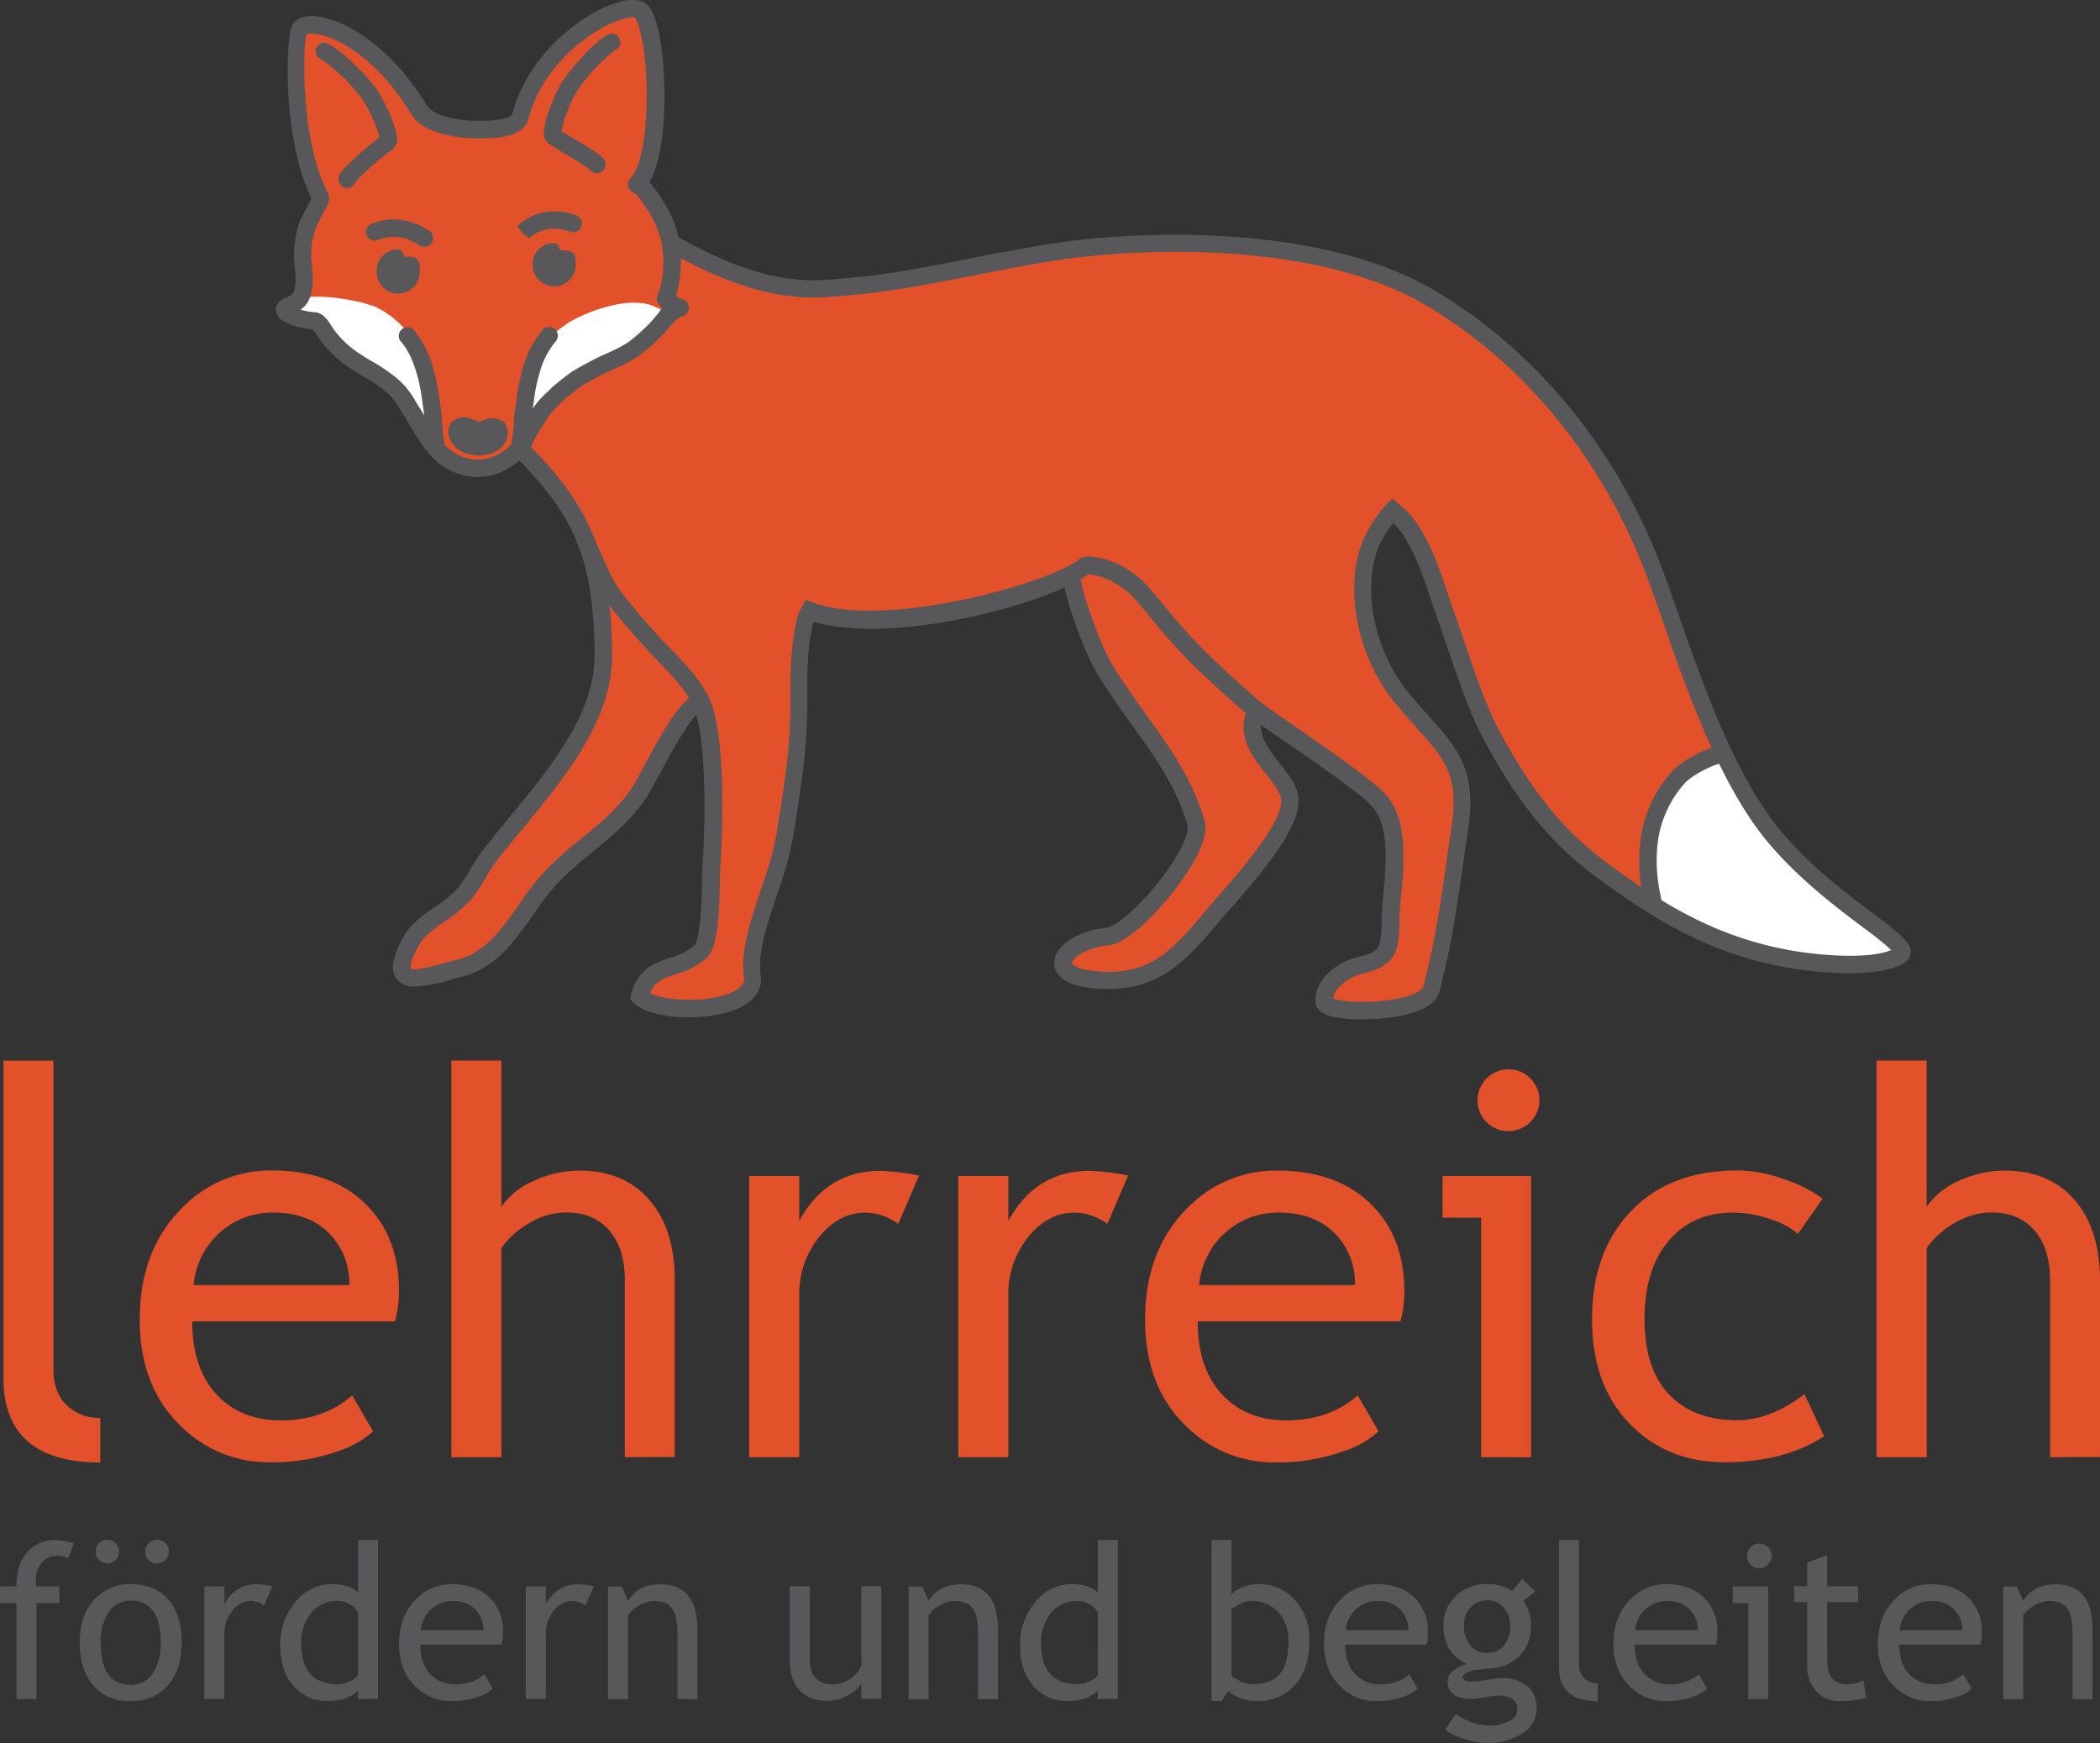 <?xml version="1.0" encoding="UTF-8"?>
<svg xmlns="http://www.w3.org/2000/svg" viewBox="0 0 503.58 418.03">
  <rect x="0" y="0" width="503.58" height="418.03" fill="#333333" stroke="none"/>
  <defs>
    <style>.cls-1{fill:#e2512a;}.cls-2,.cls-3{fill:#fff;}.cls-3{stroke:#fff;stroke-miterlimit:10;}.cls-4{fill:#58585a;}</style>
  </defs>
  <g id="Ebene_2" data-name="Ebene 2">
    <g id="Layer_2" data-name="Layer 2">
      <path class="cls-1" d="M126.4,110.26c1,.74,6.44,5.94,7.43,8.17s6.93,9.65,8.66,18.06,3.22,19.55,2.23,23-1.49,10.14-4.21,15.59-15.84,23-17.57,24.75S116,207,115,209.25s-3.46,6.68-5.2,7.92-8.41,5.2-9.15,6.44A34,34,0,0,0,97,231c-.74,2.72-.49,3.47.5,4s6.19-.74,8.17-.74,9.4-2,10.39-2.72,7.18-7.68,8.17-8.91,3.71-7.18,7.17-10.65,10.89-10.14,13.12-11.38,6.43-6.19,7.67-7.42,4.46-7.92,5.69-9.66,3.72-7.92,5.7-9.65,2-5,3.21-4,4.21,6.19,4.46,8.91.74,15.59.49,18.32-.49,13.61-1,17.57-.49,9.65-.74,11.38-2.23,4.21-2.23,4.21-6.93,2-8.91,3.46-4,2.23-4.45,4.46,1.73,3.21,4,4,14.11,1,16.58-.25,4-1.73,4.7-3.22.25-3.21.75-5.94,1.73-11.63,3.21-14.6,4-12.87,4.7-18.56,3-24.5,3.22-27,.74-18.31,1.73-21.28.5-5.2,2.73-4,11.63,2.72,17.07,2.23,15.59-2.23,18.81-2.48,15.84-4.7,19.06-5.44,5.2-3,6.19-1.49,2.26,6.07,3,8.17c1,3,4.46,13.37,5.94,15.59s11.88,16.83,12.63,18.07S286,193.91,286,195.39s.74,5.45.25,6.68-1.73,3-3,5.94-11.14,14.61-13.86,16.09-7.67.74-10.4,2.48-4.7,3.46-4.2,5.19,2,2.23,4,3,7.67,1.24,9.4,1.49,8-1.5,9.65-2.23a42.28,42.28,0,0,0,6.56-5.32c1-1.11,9-10.52,10.15-11.63s10.89-13.24,11.63-14.36c0,0,2.1-3.58,3-5.56s.87-2.36.25-5.08-5.08-8.17-5.08-8.17c-.74-1.73-3.58-4.94-3.71-6.8s-.12-3.84.37-4.08,26.9,15.71,29.95,19.55c1.82,2.28,3.59,4.33,3.71,8s-.37,22-.74,23.76.12,4.7-1.73,5.69-7.3,1.49-9.16,3.09-3.59,2.85-4.46,5-1.11,3.34-.37,4.09,11.51,1.36,11.51,1.36c2.6,0,11.14-1,12.62-2.48s2.35-5.69,2.85-8,5.81-40.22,5.94-41.21a30.59,30.59,0,0,0-1.73-8.16c-.87-2-8.42-9.78-8.91-10.64s-8.91-6.56-10.89-15.47-4.95-16.83-3-21.53,5.44-11.88,6.68-12.13,5.2,3.47,6.19,5.2,10.14,25.49,11.13,29.2,7.18,19.55,10.65,25,13.61,18.8,17.07,22,24.5,17.57,32.67,20.54,23.76,6.44,28.71,6.69,12.12.24,14.35-1.24,4.7-1.49,2.72-3.22-26.72-21-26.72-21c-1.49-2.47-16.83-19.79-19.8-31.18S395.17,135,394.18,132s-12.62-25.49-15.84-28.46-20-21.91-26-26-28.22-14.11-34.53-14.85-30.07-4.08-37.12-3.34S248,61.63,235.79,63.86s-24.5,5.19-33.41,5.56-17.07,1.24-21-.74S163,61.75,162.54,59.77s-4.95-5.44-5.45-8.91-4-4.45-3.46-5.94,3.46-6.43,4-12.37-1-20.29-1.49-23.26,1.49-5.94-2.47-5.94-9.9,1-12.87,4-10.89,9.4-11.39,11.38-3,8.41-4,10.89-7.42,4-11.38,2.47-9.9.5-10.89-2-5-6.93-7.92-10.39S87.3,10.28,82.35,9.29,73.94,3.84,73,7.8,72,31.06,73.44,36s5.45,10.89,4,12.38-2.84,4.33-4.33,6.8.21,14.6-.28,15.09S68.12,73,69.11,75s4.65.37,7.38,4c3.37,4.48,3.88,5.51,9.33,8.48s7.92,3,9.9,7.42,5.94,9.41,8.41,12.38,2.48,4.45,7.43,5.44,6.92-1.48,10.88-2Z"></path>
      <path class="cls-2" d="M73.32,71.42c3-.92,12.62.5,16.7,2.14a23,23,0,0,1,11.23,12.06,46.58,46.58,0,0,1,3.25,15.78c0,2.48,1.12,5.54-1.11,4.55s-7.06-10.77-8-11.76-5.7-5.44-8.42-7.55-8.23-5.47-10.36-8.53c-.82-1.17-6.1-1.81-6.72-3.22s3.47-3.47,3.47-3.47h0"></path>
      <path class="cls-2" d="M157.22,73.65c-6.56-3.34-18.57,2-21.54,4.17-2.24,1.65-6.59,4.36-9.31,11.29a30.48,30.48,0,0,0-2.23,13.61c0,2.48-2.23,6.93,0,5.94s5.94-10.39,6.93-11.38a80.6,80.6,0,0,1,7.18-6.93c2.72-2.11,10-4.82,13.36-6.44,5-2.41,9-8.78,9-8.78l-3.42-1.48"></path>
      <path class="cls-3" d="M396.5,216.24c.37-5.57,1.11-17.37,3.22-21.9,2.6-5.57,10.76-14.11,13.36-11.14s10.52,17.45,15,21.16,15.22,13.37,19.3,16.71,10.27,3.22,9,6.43-12.87,4.95-17.07,4.46-21.66-3.84-26.86-5.69S396.5,216.24,396.5,216.24Z"></path>
      <path class="cls-4" d="M99.53,236.56a5.24,5.24,0,0,1-4.35-1.71c-2.09-2.61-.33-6.71,1.45-10s4.77-5.31,7.73-7.41a26.19,26.19,0,0,0,5.64-4.74,38.22,38.22,0,0,0,2.78-4.24,48,48,0,0,1,3-4.58c2-2.52,4.1-5.13,6.32-7.82,9.65-11.69,20.6-24.95,20.47-39-.19-22.3-4.38-32.9-18.66-47.28a2.09,2.09,0,0,1,0-3,2.11,2.11,0,0,1,3,0c15,15.13,19.67,26.85,19.87,50.19.14,15.6-11.31,29.48-21.42,41.72-2.19,2.65-4.31,5.22-6.23,7.71a40.84,40.84,0,0,0-2.72,4.17,42.46,42.46,0,0,1-3.08,4.69,30.23,30.23,0,0,1-6.51,5.57c-2.7,1.9-5.24,3.69-6.47,6-2.34,4.32-1.86,5.41-1.85,5.42.92.7,6-.73,8.47-1.41,1-.28,2-.56,2.87-.78,6.58-1.67,10.54-7.32,14.73-13.31a68.75,68.75,0,0,1,6.1-7.88,96.13,96.13,0,0,1,8.72-7.78c4.92-4,9.57-7.87,12.71-13.08.52-.87,1.29-2.3,2.19-4,4.75-8.9,9-16.35,12.6-17.51a2.08,2.08,0,0,1,1.27,4c-2.31.74-8,11.47-10.18,15.51-1,1.79-1.76,3.28-2.31,4.2-3.5,5.82-8.65,10-13.63,14.15a92,92,0,0,0-8.34,7.42,64.21,64.21,0,0,0-5.71,7.4c-4.45,6.35-9,12.92-17.13,15-.87.22-1.8.49-2.77.75A34.53,34.53,0,0,1,99.53,236.56Z"></path>
      <path class="cls-4" d="M265.69,237.16c-.82,0-1.67,0-2.55-.08-8.92-.6-10.31-4.08-10.34-6.09-.07-4.06,5.46-7.8,12.6-8.52,2.59-.25,10-7,15.37-15,3.5-5.26,4.34-8.47,4-9.63-2.86-9.39-7.51-15.87-12.89-23.37-1.42-2-2.88-4-4.36-6.17-3.65-5.33-5.34-7.81-7.6-13.33-1-2.46-4.36-10.92-5-16.17a2.1,2.1,0,0,1,1.79-2.35,2.06,2.06,0,0,1,2.34,1.8c.5,3.78,2.8,10.3,4.79,15.14,2.09,5.11,3.6,7.32,6.91,12.16,1.73,2.52,3.17,4.54,4.57,6.49,5.37,7.48,10.43,14.54,13.49,24.59.89,2.91-.62,7.33-4.5,13.15-4.33,6.5-13.18,16.36-18.42,16.89-5.79.58-8.87,3.3-8.85,4.29,0,.25,1.14,1.63,6.45,2,12.65.88,17.8-5.3,25.64-14.59.85-1,1.72-2,2.71-3.12,5.07-5.76,15.62-17.75,15.39-23.34-.08-1.76-1.79-3.94-3.62-6.25-3.34-4.24-7.5-9.51-4.19-16.13a2.08,2.08,0,1,1,3.73,1.86c-2,4,.2,7.2,3.74,11.69,2.26,2.85,4.38,5.55,4.51,8.66.27,6.71-8,16.66-16.43,26.27-1,1.1-1.81,2.06-2.46,2.82C284.7,230,278.61,237.16,265.69,237.16Z"></path>
      <path class="cls-4" d="M394.44,217.61c-.11-.83-.27-1.67-.43-2.57a41.14,41.14,0,0,1-.51-14.38,30.45,30.45,0,0,1,6.91-15.07c2.61-3.26,9.8-6.94,13.53-6.94v4.17c-2.26,0-8.36,3-10.25,5.35a26.27,26.27,0,0,0-6.06,13.11,37,37,0,0,0,.49,13c.17,1,.33,1.85.45,2.72Z"></path>
      <path class="cls-4" d="M104.53,108.55a2.08,2.08,0,0,1-2-1.56,32,32,0,0,1-.64-5.31c-.09-1.26-.18-2.49-.33-3.45l-.31-2.09A41.14,41.14,0,0,0,99.76,89c-1.25-3.89-2.42-5.74-3.8-7.31A2.09,2.09,0,0,1,99.11,79a23.42,23.42,0,0,1,4.62,8.78,45.11,45.11,0,0,1,1.63,7.81l.3,2c.17,1.06.27,2.43.37,3.82a29.15,29.15,0,0,0,.52,4.54,2.09,2.09,0,0,1-1.49,2.55A2,2,0,0,1,104.53,108.55Z"></path>
      <path class="cls-4" d="M124.7,108.68a2.41,2.41,0,0,1-.53-.07,2.08,2.08,0,0,1-1.49-2.55,29.17,29.17,0,0,0,.51-4.52c.1-1.4.2-2.78.38-3.86l.31-2a44.55,44.55,0,0,1,1.61-7.79,23.16,23.16,0,0,1,4.63-8.77,2.08,2.08,0,1,1,3.14,2.74,19.59,19.59,0,0,0-3.8,7.31,41.72,41.72,0,0,0-1.46,7.1l-.31,2.12c-.16,1-.24,2.22-.33,3.48a33,33,0,0,1-.64,5.29A2.1,2.1,0,0,1,124.7,108.68Z"></path>
      <path class="cls-4" d="M326.46,244.42a39.63,39.63,0,0,1-4.42-.21c-1.78-.21-6.5-.76-6.61-4-.18-5.42,5.25-9.61,10.45-10.79s5.27-2.43,5.43-8.34l0-1c.05-1.67.23-3.61.41-5.69.63-6.88,1.4-15.23-2-20.17l-1.84-2,.05,0c-4.07-3.58-14.7-10.9-20.29-14.74-2.9-2-5.34-3.68-6.74-4.71-3.18-2.33-12.16-10.75-12.53-11.11a129.36,129.36,0,0,1-12-13c-1.09-1.33-2.28-2.77-3.77-4.51-5.23-6.09-11.36-6.44-11.62-6.45h0c-8.66,6.63-46,17.22-65.92,11.38-1.49,5.88-1.49,11.91-1.48,18.87V169c0,10.41-1.47,19.62-2.91,28.52l-.59,3.72a85.62,85.62,0,0,1-3.66,13c-2.37,7.07-4.82,14.39-4,19.5.29,1.88,0,5.41-4.88,7.84-7.33,3.61-21.71,3-25.66-1.15l-.77-.8.24-1.08c1.34-6.17,5.82-7.7,9.42-8.92a14.85,14.85,0,0,0,5.69-2.87c1.62-1.54,1.83-12,1.89-15.47,0-1.44.06-2.63.11-3.41.64-9.43,1.07-29.42-1.87-37.67-1.47-4.14-5.65-8.44-9-11.89-1.15-1.19-2.2-2.27-3-3.21l-1.05-1.18c-2.62-2.9-8.06-8.93-10.27-13.13-1.85-3.51-4.8-10.44-5-11a2.09,2.09,0,0,1,4-1.3c.21.56,3,7.05,4.71,10.36,2,3.74,7.37,9.73,9.68,12.28l1.11,1.25c.77.88,1.76,1.91,2.86,3,3.64,3.74,8.17,8.4,10,13.4,4,11.11,2.17,38.2,2.1,39.34-.05.74-.07,1.87-.1,3.22-.18,8.58-.53,15.89-3.2,18.41a18.51,18.51,0,0,1-7.22,3.8c-3.36,1.14-5.35,1.94-6.33,4.59,3.63,1.91,14.23,2.47,19.91-.33,2.92-1.44,2.69-2.91,2.61-3.47-.94-6.11,1.68-13.91,4.2-21.46a82.58,82.58,0,0,0,3.5-12.3l.59-3.73c1.41-8.74,2.86-17.78,2.86-27.86v-1.14c0-7.1,0-13.8,1.91-20.8l1.75-3.19,1.65.6c18.46,6.72,59.19-5.54,64.21-10.61a5,5,0,0,1,2.68-.37c-.11-.05,7.68.28,14.15,7.83,1.52,1.77,2.72,3.23,3.83,4.58a126.6,126.6,0,0,0,11.67,12.64c.06.06,9.14,8.58,12.12,10.77,1.38,1,3.78,2.66,6.64,4.63,14.5,10,21.82,15.34,23.22,18a17.61,17.61,0,0,1,2.56,6.43l.45,3a73.87,73.87,0,0,1-.4,13.34c-.18,2-.35,3.84-.4,5.44l0,1c-.16,6-.29,10.38-8.67,12.29-2.79.64-6.79,2.94-7.18,6,2.41,1.06,12.07,1.34,18.29-.74,2.32-.76,3.1-1.57,3.19-1.9,2.89-10.58,4.36-21.07,5.92-32.17l1-6.82c1.74-11.93-1.87-16-8.43-23.28-1.62-1.81-3.39-3.78-5.25-6.07-8.78-10.77-12.06-26.36-8-37.92a31.59,31.59,0,0,1,6-9.55l1.37-1.47,2.15,1.86c5.71,4.47,8.86,13.92,11.38,21.53.5,1.48,1,2.87,1.4,4.1.87,2.39,1.72,4.92,2.6,7.5,2.5,7.38,5.08,15,8.43,21.2,9.22,17,17.08,24.93,26,31.55,13.74,10.15,26.39,17.54,43.5,20.62,7.06,1.27,18.86,2.2,24.24-.06a76.15,76.15,0,0,0-6.73-5.4c-6.27-4.71-14.87-11.17-22.29-19.78-12-13.92-20.12-37.39-26.07-54.53-1.27-3.63-2.42-6.94-3.47-9.75-10.39-27.82-29.09-50.88-52.65-64.94-27.54-16.45-72.86-14-93-10.34-6.82,1.22-12.42,2.31-17.35,3.27-12.59,2.46-20.9,4.07-33.9,4.89-11.39.76-23.07-2.69-37.91-11a2.09,2.09,0,0,1,2-3.64c14.29,8,25,11.18,35.59,10.51,12.74-.8,20.95-2.4,33.37-4.82,4.95-1,10.57-2.07,17.42-3.29,20.64-3.71,67.24-6.21,95.85,10.87,24.37,14.54,43.7,38.36,54.42,67.06,1.06,2.83,2.22,6.18,3.5,9.84,5.84,16.82,13.84,39.86,25.3,53.17,7.12,8.28,15.51,14.57,21.63,19.17s9.05,6.8,8.93,9.34a3.07,3.07,0,0,1-1.54,2.47c-7.62,4.59-26.07,1.46-28.15,1.1-17.9-3.22-31-10.88-45.24-21.38-9.4-6.94-17.63-15.2-27.22-32.91-3.52-6.52-6.16-14.31-8.72-21.85-.86-2.55-1.71-5.06-2.56-7.43-.46-1.26-.93-2.68-1.44-4.2-2.09-6.28-4.89-14.73-9.19-18.85a24.9,24.9,0,0,0-3.83,6.56c-4,11.44.6,25.71,7.27,33.9,1.82,2.23,3.54,4.15,5.12,5.91,6.67,7.44,11.49,12.81,9.46,26.67l-1,6.8c-1.51,10.74-3.06,21.84-6,32.69C343.72,243.14,333.34,244.42,326.46,244.42Z"></path>
      <path class="cls-4" d="M119.33,108a8.67,8.67,0,0,1-6.48,1,6.78,6.78,0,0,1-4.45-2.71c-1.55-2.46-.67-4.06-.55-4.38.42-1.19,2.75-2.23,4.49-1.73a14.09,14.09,0,0,1,2.35,1,4.85,4.85,0,0,0,1.42-.44,4.53,4.53,0,0,1,4.34.21c1.21.7,1.5,2.38,1.18,3.88A5.53,5.53,0,0,1,119.33,108Z"></path>
      <path class="cls-4" d="M114.78,114.43a15.49,15.49,0,0,1-11.84-5.6,36.2,36.2,0,0,1-3.68-5.17c-.32-.63-1.17-2-2-3.37L96,98.23a15.46,15.46,0,0,0-3.75-4.54,42.2,42.2,0,0,0-5.35-3.57c-.92-.54-1.8-1.06-2.58-1.58a28,28,0,0,1-8.23-8A8.85,8.85,0,0,0,75,79c-1.54-.15-6.8-.84-8.42-3.27a3.2,3.2,0,0,1-.37-2.16,3.63,3.63,0,0,1,2.33-2.15c1-.45,1.67-.81,1.91-1.46.66-1.82.4-4.47.21-6.4-.07-.69-.13-1.31-.15-1.83-.1-2.22.42-6.75,1.61-9.13,1.36-2.72,2.15-4.26,2.58-5-7-14.2-6.25-38.35-4.62-41.55.4-.77,1.48-2.08,4.29-2.19h.34c6,0,18,5.59,27.58,21.34,1.69,2.77,7.92,3.66,11,3.75,8.87.23,9.49-1.44,9.51-1.51,3.33-12.71,13.66-21.6,21.5-25.35,2.44-1.18,7-3,9.85-1.67,1.3.59,2.94,2.12,4.14,8.9,1.59,9,1.85,26.88-2.58,34.4,2,2,4.59,6.61,5.19,7.87a25.5,25.5,0,0,1,2.34,9.18A30.51,30.51,0,0,1,162.12,71a7.12,7.12,0,0,0,1.46.76,2.09,2.09,0,0,1,.23,4,10.77,10.77,0,0,0-1.91,1.06c-.25.27-.65.75-1.11,1.29a44,44,0,0,1-3.09,3.4l-.62.56a36.78,36.78,0,0,1-4.33,3.59,41.19,41.19,0,0,1-5.66,2.92c-.78.35-1.54.69-2.22,1h0s-3.49,1.81-5.3,2.9c-1.21.89-3.62,2.71-4.31,3.4l-1,1a18.27,18.27,0,0,0-2.84,3.14c-.41.71-.85,1.39-1.31,2.09s-1,1.57-1.53,2.47a26.06,26.06,0,0,1-2.24,4c-1.18,1.56-5.46,5.63-11.16,5.76ZM72.05,74.26a17.57,17.57,0,0,0,3.56.63c1.39.07,2.75,1.25,4,3.51a23.93,23.93,0,0,0,7,6.66c.73.48,1.55,1,2.41,1.48a45.53,45.53,0,0,1,5.87,3.93,19.32,19.32,0,0,1,4.67,5.61l1.24,2c.92,1.49,1.84,3,2.19,3.69a37.12,37.12,0,0,0,3.24,4.47,11.27,11.27,0,0,0,8.54,4h.27a11.68,11.68,0,0,0,7.92-4.08,25.24,25.24,0,0,0,1.87-3.44c.65-1.15,1.2-2,1.74-2.85.42-.64.82-1.27,1.21-1.92a20.52,20.52,0,0,1,3.54-4l1-1a61.35,61.35,0,0,1,5-3.93c2-1.24,5.71-3.14,5.71-3.14q1.14-.56,2.4-1.11a39.43,39.43,0,0,0,5.1-2.61A36.33,36.33,0,0,0,154.27,79l.64-.59a36.7,36.7,0,0,0,2.7-3L158,75a2.16,2.16,0,0,1,.62-.87l.28-.23a3.52,3.52,0,0,1-1.38-2A2.37,2.37,0,0,1,158,70.1a24.13,24.13,0,0,0,1-9,21.41,21.41,0,0,0-2-7.71c-1-2.22-3.75-6.27-4.58-6.87l-.92-.6a2,2,0,0,1-.92-1.54,2.09,2.09,0,0,1,.62-1.69c2.55-2.48,4.09-11.24,3.84-21.81-.24-10.25-2-15.94-2.85-16.71-.36-.13-2.56,0-6.21,1.7-7,3.37-16.3,11.32-19.26,22.65-1.31,5-9.73,4.72-13.34,4.63-2.19-.06-11.61-.57-14.76-5.77C91.5,15.52,82.79,9.79,77,8.38c-2.18-.53-3.27-.28-3.47-.15-.89,2.29-1.62,25.25,5.12,38.11a2,2,0,0,1,.23.68,4,4,0,0,1-.62,2.66c-.36.55-1.58,3-2.47,4.81a19.7,19.7,0,0,0-1.18,7.08c0,.45.07,1,.13,1.6.23,2.33.56,5.53-.45,8.24A5.75,5.75,0,0,1,72.05,74.26Zm3.29,4.8h0Z"></path>
      <path class="cls-4" d="M83.3,45.08a2.42,2.42,0,0,1-.82-.15,2.22,2.22,0,0,1-1.16-2.82c.59-1.59,6.54-6.83,9.68-9.16a32.33,32.33,0,0,0-4.39-9.57,43.58,43.58,0,0,0-9.54-9.13,2.09,2.09,0,0,1,.05-3.95C79.63,9.45,88.2,18.44,90,20.94s5.68,10.13,5.16,13.14a3.47,3.47,0,0,1-1.1,1.81,62.1,62.1,0,0,0-9,7.94A1.86,1.86,0,0,1,83.3,45.08Z"></path>
      <path class="cls-4" d="M143.12,41.54a2.1,2.1,0,0,1-1.73-.91c-.8-.72-4.61-3-6.91-4.38l-2.74-1.66a3.44,3.44,0,0,1-1.2-1.74c-.68-2.93,2.52-10.46,4.41-13.42,1.65-2.58,9.53-12.1,12.27-11.33a2.09,2.09,0,0,1,1.46,2.56,2.11,2.11,0,0,1-1.2,1.37,43.61,43.61,0,0,0-9,9.65,32.18,32.18,0,0,0-3.84,9.78l2,1.21c6.77,4,7.94,4.88,8.41,5.95A2.09,2.09,0,0,1,144,41.37,2,2,0,0,1,143.12,41.54Z"></path>
      <path class="cls-4" d="M101.76,59.18a2.05,2.05,0,0,1-1.14-.34C95.84,55.72,92.31,57,91,57.42c-.11,0-.7.22-.82.24a2.07,2.07,0,0,1-2.4-1.72,2.1,2.1,0,0,1,1.61-2.38c2-.67,7.06-2.44,13.52,1.78a2.09,2.09,0,0,1-1.14,3.84Z"></path>
      <path class="cls-4" d="M126.87,57.19l-1.64-1.34L124,54.17l1.24,1.68L124,54.21c5.07-4.54,10.53-3.88,14.24-2.54a2.09,2.09,0,0,1-1.41,3.93C131,53.51,127.88,56.28,126.87,57.19Z"></path>
      <path class="cls-4" d="M100.66,65a5.17,5.17,0,1,1-10.33,0,5,5,0,0,1,5.16-5.16c1.54.12.92,1.8,1.79,1.73C100.76,61.32,100.66,63.07,100.66,65Z"></path>
      <path class="cls-4" d="M138.05,63.5a5.17,5.17,0,0,1-10.34,0,5,5,0,0,1,5.17-5.17c1.54.13.92,1.81,1.79,1.74C138.15,59.83,138.05,61.58,138.05,63.5Z"></path>
      <path class="cls-1" d="M.81,330.34v-76h12v74c0,3.62,1,6.46,3.11,8.54A11,11,0,0,0,24.05,340v10.71Q.82,350.69.81,330.34Z"></path>
      <path class="cls-1" d="M94.72,316.86H46.1q0,11.85,6.48,18.2,5.73,5.55,14.74,5.55,10.28,0,17.14-6l5,8.63A22.52,22.52,0,0,1,81,348a46.1,46.1,0,0,1-16,2.65,29.85,29.85,0,0,1-21.6-8.63q-9.9-9.51-9.89-25.58,0-16.68,10.14-26.77a29.48,29.48,0,0,1,21.48-9q14.41,0,22.61,8.12,7.93,7.82,7.94,20.72A26.73,26.73,0,0,1,94.72,316.86Zm-29-26.08a18.93,18.93,0,0,0-19.28,17.39H83.76a17.06,17.06,0,0,0-4.53-12.1Q74.25,290.79,65.69,290.78Z"></path>
      <path class="cls-1" d="M149.84,349.43V307q0-7.56-3.72-11.91t-10.45-4.35a17.15,17.15,0,0,0-8.73,2.56,20.37,20.37,0,0,0-6.71,6v50.14h-12V254.31h12V289.4a17.83,17.83,0,0,1,7.72-6.21,25.79,25.79,0,0,1,11-2.48q10.71,0,16.79,7.05T161.81,307v42.39Z"></path>
      <path class="cls-1" d="M215.41,293.49a13.78,13.78,0,0,0-7.87-2.71q-6.37,0-11.12,5.86a21.69,21.69,0,0,0-4.76,14.11v38.68h-12V282h12v10.77q6.56-12,19.47-12a53.83,53.83,0,0,1,9.25,1.13Z"></path>
      <path class="cls-1" d="M265.55,293.49a13.79,13.79,0,0,0-7.88-2.71q-6.36,0-11.11,5.86a21.69,21.69,0,0,0-4.76,14.11v38.68h-12V282h12v10.77q6.55-12,19.46-12a53.82,53.82,0,0,1,9.26,1.13Z"></path>
      <path class="cls-1" d="M335.84,316.86H287.21q0,11.85,6.49,18.2,5.73,5.55,14.74,5.55,10.28,0,17.14-6l5,8.63a22.39,22.39,0,0,1-8.5,4.79,46.1,46.1,0,0,1-16,2.65,29.85,29.85,0,0,1-21.6-8.63q-9.9-9.51-9.89-25.58,0-16.68,10.14-26.77a29.47,29.47,0,0,1,21.48-9q14.42,0,22.61,8.12,7.93,7.82,7.94,20.72A26.73,26.73,0,0,1,335.84,316.86Zm-29-26.08a18.92,18.92,0,0,0-19.27,17.39h37.35a17.06,17.06,0,0,0-4.53-12.1Q315.37,290.79,306.8,290.78Z"></path>
      <path class="cls-1" d="M355.18,349.43V292h-9.26V282h21.23v67.46Zm6.55-93a7.16,7.16,0,0,1,5.26,2.17,7.38,7.38,0,0,1,0,10.45,7.41,7.41,0,1,1-5.26-12.62Z"></path>
      <path class="cls-1" d="M437.06,287.45l-5.92,8.44a17.69,17.69,0,0,0-6.45-3.47,27.25,27.25,0,0,0-9.11-1.64q-9.75,0-15.49,6.84t-5.73,18.74q0,11.83,5.86,18t16.25,6.21q8.05,0,16.25-6.24l4.72,10.08q-9.63,6.24-23.87,6.24-13.8,0-22.8-9.26t-9-25.07q0-16.12,9.35-25.89t25.61-9.76a33.62,33.62,0,0,1,11.34,2.2A32,32,0,0,1,437.06,287.45Z"></path>
      <path class="cls-1" d="M491.61,349.43V307q0-7.56-3.71-11.91t-10.46-4.35a17.09,17.09,0,0,0-8.72,2.56,20.27,20.27,0,0,0-6.71,6v50.14H450V254.31h12V289.4a17.8,17.8,0,0,1,7.71-6.21,25.84,25.84,0,0,1,11-2.48q10.69,0,16.78,7.05T503.58,307v42.39Z"></path>
      <path class="cls-4" d="M16.38,373.6a8.27,8.27,0,0,0-2.72-.51A4.59,4.59,0,0,0,10,374.76,6.26,6.26,0,0,0,8.61,379a8.76,8.76,0,0,0,.12,1.41h5.51v4H8.73v23H3.94v-23H0v-4H3.94q0-5.17,2.55-8.13a8.45,8.45,0,0,1,6.74-2.95,15.06,15.06,0,0,1,4.49.75Z"></path>
      <path class="cls-4" d="M19.11,393.84q0-6.25,3.37-10.11a11.24,11.24,0,0,1,8.87-3.85q5.81,0,9,3.7t3.2,10.26q0,6.54-3.28,10.32a11.26,11.26,0,0,1-8.94,3.77,11.19,11.19,0,0,1-9-3.81Q19.12,400.31,19.11,393.84Zm6.64-24.61a2.8,2.8,0,0,1,2.83,2.83,2.81,2.81,0,0,1-.82,2,2.74,2.74,0,0,1-2,.83,2.78,2.78,0,0,1-2-.83,2.74,2.74,0,0,1-.83-2,2.7,2.7,0,0,1,.83-2A2.81,2.81,0,0,1,25.75,369.23Zm-1.59,24.61q0,10.19,7.19,10.18a6.08,6.08,0,0,0,5.27-2.73,12.82,12.82,0,0,0,1.9-7.45q0-10-7.17-10a6.16,6.16,0,0,0-5.23,2.67A12.24,12.24,0,0,0,24.16,393.84Zm13.5-24.61a2.78,2.78,0,0,1,2,.82,2.71,2.71,0,0,1,.84,2,2.85,2.85,0,0,1-2.86,2.85,2.7,2.7,0,0,1-2-.83,2.77,2.77,0,0,1-.82-2,2.8,2.8,0,0,1,2.82-2.83Z"></path>
      <path class="cls-4" d="M63.31,385a5.51,5.51,0,0,0-3.15-1.09,5.64,5.64,0,0,0-4.46,2.35,8.7,8.7,0,0,0-1.9,5.66v15.5H49v-27h4.8v4.32a8.4,8.4,0,0,1,7.8-4.83,22.4,22.4,0,0,1,3.71.46Z"></path>
      <path class="cls-4" d="M85.86,407.4v-2c-1.67,1.66-4.09,2.5-7.28,2.5a10.37,10.37,0,0,1-8.22-3.64q-3.17-3.63-3.16-9.69a15.58,15.58,0,0,1,3.63-10.39,11,11,0,0,1,8.66-4.31q4.2,0,6.37,2V369.31h4.79V407.4Zm0-20.75a5.69,5.69,0,0,0-5-2.73,7.73,7.73,0,0,0-6.25,2.88,11.09,11.09,0,0,0-2.38,7.32q0,9.76,8.88,9.77a6.85,6.85,0,0,0,2.73-.72,4,4,0,0,0,2-1.53Z"></path>
      <path class="cls-4" d="M120.29,394.38H100.8q0,4.74,2.6,7.29a8.15,8.15,0,0,0,5.91,2.22,10.05,10.05,0,0,0,6.86-2.4l2,3.46a9,9,0,0,1-3.4,1.92,18.4,18.4,0,0,1-6.42,1.06,12,12,0,0,1-8.66-3.46q-4-3.81-4-10.25,0-6.69,4.07-10.73a11.82,11.82,0,0,1,8.6-3.61q5.79,0,9.07,3.26a11.15,11.15,0,0,1,3.18,8.31A10.88,10.88,0,0,1,120.29,394.38Zm-11.64-10.46a7.56,7.56,0,0,0-7.72,7h15a6.86,6.86,0,0,0-1.82-4.85A7.11,7.11,0,0,0,108.65,383.92Z"></path>
      <path class="cls-4" d="M140.41,385a5.56,5.56,0,0,0-3.16-1.09,5.63,5.63,0,0,0-4.45,2.35,8.71,8.71,0,0,0-1.91,5.66v15.5h-4.8v-27h4.8v4.32a8.4,8.4,0,0,1,7.8-4.83,22.16,22.16,0,0,1,3.71.46Z"></path>
      <path class="cls-4" d="M162.45,407.43V391.7c0-2.88-.44-4.89-1.3-6.05s-2.32-1.73-4.36-1.73a7.1,7.1,0,0,0-3.43,1,7.52,7.52,0,0,0-2.75,2.42v20.1h-4.8v-27h3.28l1.52,3.48q2.37-4,7.75-4,8.88,0,8.88,10.81v16.74Z"></path>
      <path class="cls-4" d="M194.18,380.39v17.24q0,6.25,5.43,6.26a7.47,7.47,0,0,0,4.34-1.36,6.54,6.54,0,0,0,2.6-3.16v-19h4.79v27h-4.79v-3.74a7.5,7.5,0,0,1-3.25,2.92,9.94,9.94,0,0,1-4.75,1.32c-3,0-5.23-.85-6.81-2.55s-2.36-4.11-2.36-7.24V380.39Z"></path>
      <path class="cls-4" d="M234.52,407.43V391.7c0-2.88-.44-4.89-1.3-6.05s-2.32-1.73-4.36-1.73a7.13,7.13,0,0,0-3.43,1,7.6,7.6,0,0,0-2.75,2.42v20.1h-4.8v-27h3.28l1.52,3.48q2.37-4,7.75-4,8.88,0,8.88,10.81v16.74Z"></path>
      <path class="cls-4" d="M263.27,407.4v-2c-1.66,1.66-4.09,2.5-7.27,2.5a10.41,10.41,0,0,1-8.23-3.64q-3.15-3.63-3.15-9.69a15.58,15.58,0,0,1,3.63-10.39,11,11,0,0,1,8.66-4.31q4.18,0,6.36,2V369.31h4.8V407.4Zm0-20.75a5.67,5.67,0,0,0-5-2.73,7.72,7.72,0,0,0-6.25,2.88,11.09,11.09,0,0,0-2.38,7.32q0,9.76,8.88,9.77a6.85,6.85,0,0,0,2.73-.72,4,4,0,0,0,2-1.53Z"></path>
      <path class="cls-4" d="M294.6,405.48l-1.69,2.45h-2.4V369.31h4.8v13.07a5.9,5.9,0,0,1,2.56-1.71,9.59,9.59,0,0,1,3.7-.79,11.53,11.53,0,0,1,9,3.84,14,14,0,0,1,3.44,9.7q0,6.76-3.46,10.64a11.91,11.91,0,0,1-9.36,3.87,10.39,10.39,0,0,1-3.78-.72A7.6,7.6,0,0,1,294.6,405.48Zm.71-19.44v15.6c0,.27.59.72,1.79,1.33a6.62,6.62,0,0,0,2.72.92q4.9,0,7-2.35c1.42-1.56,2.12-4.19,2.12-7.87a9.91,9.91,0,0,0-2.47-7.17,8.81,8.81,0,0,0-6.67-2.58,6.44,6.44,0,0,0-2.46.76A6.15,6.15,0,0,0,295.31,386Z"></path>
      <path class="cls-4" d="M342.08,394.38H322.59q0,4.74,2.61,7.29a8.14,8.14,0,0,0,5.9,2.22,10.1,10.1,0,0,0,6.87-2.4l2,3.46a9.08,9.08,0,0,1-3.41,1.92,18.38,18.38,0,0,1-6.41,1.06,11.94,11.94,0,0,1-8.66-3.46q-4-3.81-4-10.25,0-6.69,4.06-10.73a11.82,11.82,0,0,1,8.61-3.61q5.77,0,9.06,3.26a11.15,11.15,0,0,1,3.18,8.31A10.49,10.49,0,0,1,342.08,394.38Zm-11.63-10.46a7.58,7.58,0,0,0-7.73,7h15a6.86,6.86,0,0,0-1.82-4.85A7.1,7.1,0,0,0,330.45,383.92Z"></path>
      <path class="cls-4" d="M346.53,414.82l2.6-3.83a14.21,14.21,0,0,0,7.72,2.8,10,10,0,0,0,5.14-1.13,3.24,3.24,0,0,0,1.88-2.79c0-2.18-1.58-3.28-4.75-3.28a19,19,0,0,0-2.93.41,18.67,18.67,0,0,1-3.3.4q-5.76,0-5.76-4.34a3.12,3.12,0,0,1,1.35-2.43,8.45,8.45,0,0,1,3.35-1.56q-5.71-2.67-5.71-9.29a9.39,9.39,0,0,1,3-7.07,10.15,10.15,0,0,1,7.29-2.83,10.37,10.37,0,0,1,6.24,1.65l2.39-2.88,3.13,3-2.87,2.17A10,10,0,0,1,367.1,390a9.77,9.77,0,0,1-2.55,6.87,10.06,10.06,0,0,1-6.69,3.18l-4,.4a8,8,0,0,0-1.9.55c-.79.31-1.18.72-1.18,1.22,0,.69.82,1,2.47,1a21.61,21.61,0,0,0,3.38-.4,22.73,22.73,0,0,1,3.41-.39,9.27,9.27,0,0,1,6.22,1.91,6.58,6.58,0,0,1,2.24,5.29,7,7,0,0,1-3.35,6,14.64,14.64,0,0,1-8.47,2.3,17.77,17.77,0,0,1-5.52-.94A15.51,15.51,0,0,1,346.53,414.82Zm10.17-31.07a5.23,5.23,0,0,0-4.08,1.76,6.24,6.24,0,0,0-1.58,4.3,7.12,7.12,0,0,0,1.53,4.68,5.07,5.07,0,0,0,4.13,1.85,4.83,4.83,0,0,0,4-1.8,7.35,7.35,0,0,0,1.44-4.73,6.27,6.27,0,0,0-1.56-4.3A5,5,0,0,0,356.7,383.75Z"></path>
      <path class="cls-4" d="M373.84,399.78V369.31h4.8V399a4.58,4.58,0,0,0,1.25,3.42,4.42,4.42,0,0,0,3.27,1.25v4.29Q373.85,407.93,373.84,399.78Z"></path>
      <path class="cls-4" d="M411.48,394.38H392q0,4.74,2.6,7.29a8.15,8.15,0,0,0,5.91,2.22,10.1,10.1,0,0,0,6.87-2.4l2,3.46a9,9,0,0,1-3.4,1.92,18.4,18.4,0,0,1-6.42,1.06,11.94,11.94,0,0,1-8.65-3.46q-4-3.81-4-10.25,0-6.69,4.07-10.73a11.82,11.82,0,0,1,8.61-3.61q5.78,0,9.06,3.26a11.15,11.15,0,0,1,3.18,8.31A10.88,10.88,0,0,1,411.48,394.38Zm-11.64-10.46a7.58,7.58,0,0,0-7.72,7h15a6.86,6.86,0,0,0-1.82-4.85A7.11,7.11,0,0,0,399.84,383.92Z"></path>
      <path class="cls-4" d="M419.23,407.43v-23h-3.71v-4H424v27Zm2.62-37.26A2.87,2.87,0,0,1,424,371a2.83,2.83,0,0,1,.87,2.08,3,3,0,0,1-3,3,2.85,2.85,0,0,1-2.08-.87,3,3,0,0,1,0-4.21A2.84,2.84,0,0,1,421.85,370.17Z"></path>
      <path class="cls-4" d="M433.37,384.18h-3.13v-3.79h3.13v-5.66l4.79-1.84v7.5h7.42v3.79h-7.42v13.43q0,3.4,1.15,4.84a4.46,4.46,0,0,0,3.7,1.44,8.88,8.88,0,0,0,3.81-.93l.71,4.21a26.32,26.32,0,0,1-6.54.76,7.11,7.11,0,0,1-5.42-2.38,8.53,8.53,0,0,1-2.2-6Z"></path>
      <path class="cls-4" d="M474.92,394.38H455.43q0,4.74,2.6,7.29a8.15,8.15,0,0,0,5.91,2.22,10.05,10.05,0,0,0,6.86-2.4l2,3.46a9,9,0,0,1-3.4,1.92,18.4,18.4,0,0,1-6.42,1.06,12,12,0,0,1-8.66-3.46q-4-3.81-4-10.25,0-6.69,4.07-10.73a11.82,11.82,0,0,1,8.6-3.61q5.79,0,9.07,3.26a11.15,11.15,0,0,1,3.18,8.31A10.88,10.88,0,0,1,474.92,394.38Zm-11.64-10.46a7.56,7.56,0,0,0-7.72,7h15a6.86,6.86,0,0,0-1.82-4.85A7.11,7.11,0,0,0,463.28,383.92Z"></path>
      <path class="cls-4" d="M497,407.43V391.7c0-2.88-.43-4.89-1.3-6.05s-2.32-1.73-4.35-1.73a7.13,7.13,0,0,0-3.44,1,7.6,7.6,0,0,0-2.75,2.42v20.1h-4.79v-27h3.28l1.51,3.48c1.58-2.66,4.17-4,7.75-4q8.89,0,8.89,10.81v16.74Z"></path>
    </g>
  </g>
</svg>

